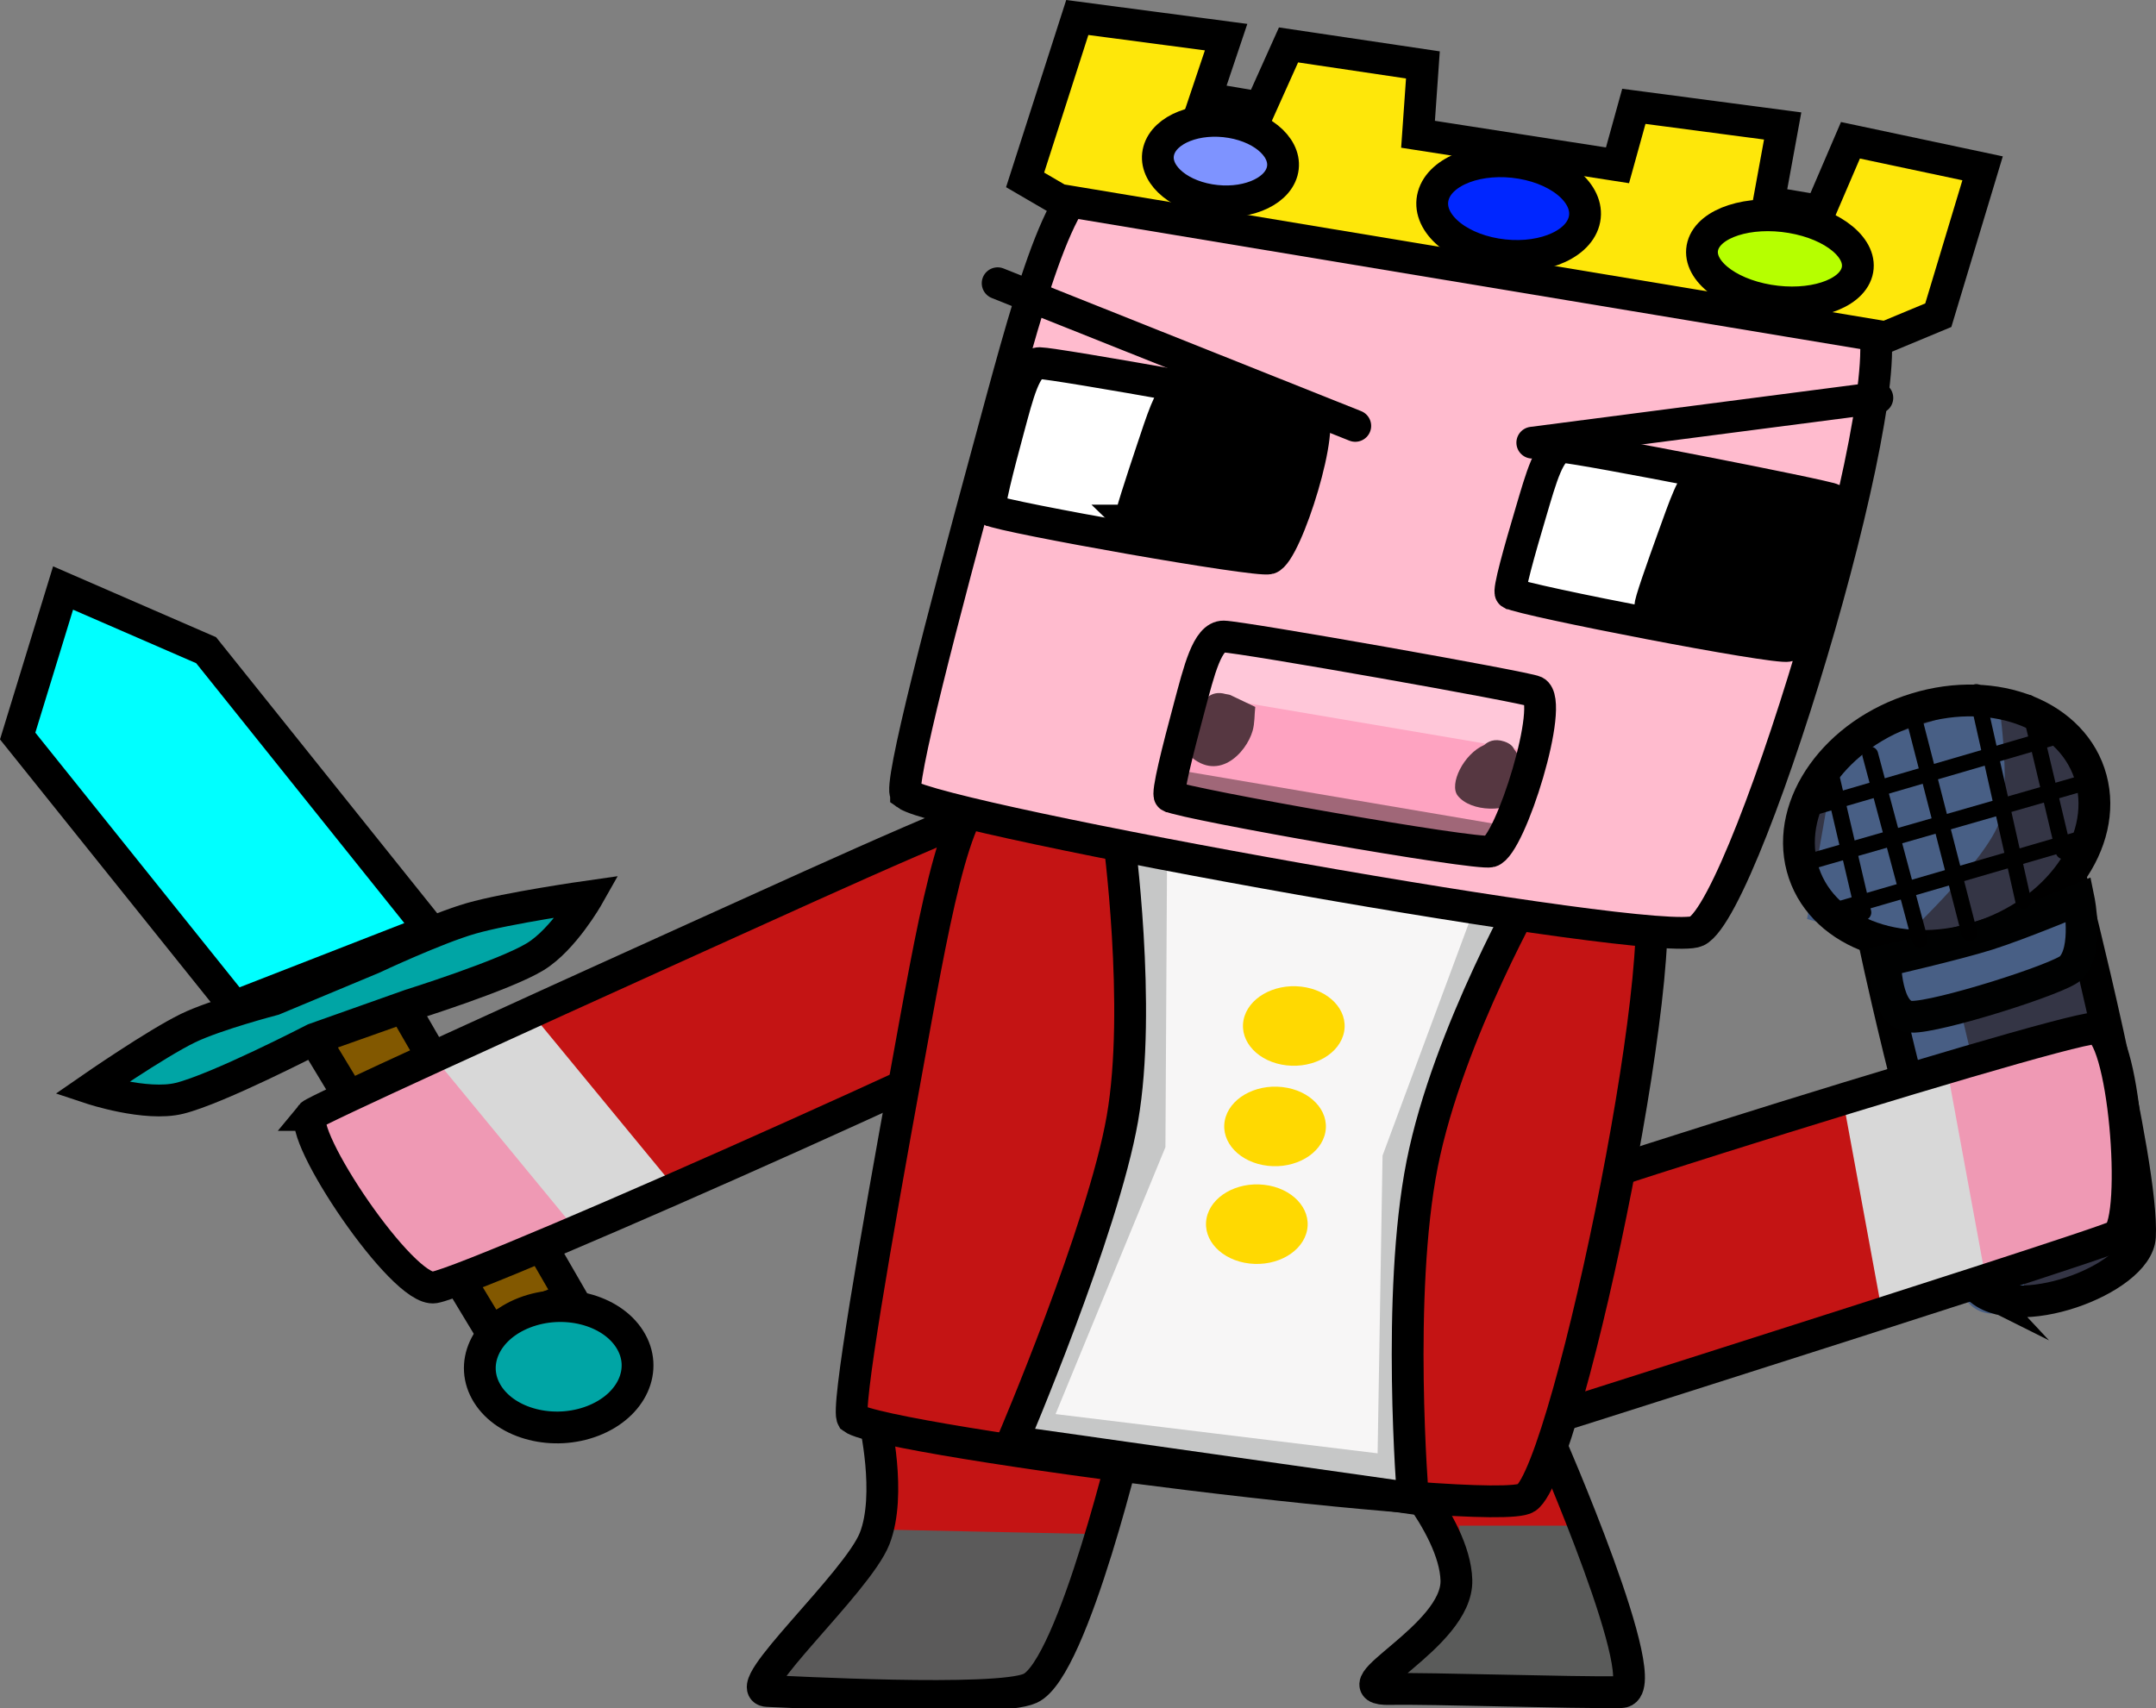 <svg version="1.1" xmlns="http://www.w3.org/2000/svg" xmlns:xlink="http://www.w3.org/1999/xlink" width="339.035" height="268.656" viewBox="0,0,339.035,268.656"><rect x="0" y="0" width="339.035" height="268.656" fill="#808080" stroke="none"/><g transform="translate(-46.963,-64.818)"><g data-paper-data="{&quot;isPaintingLayer&quot;:true}" fill-rule="nonzero" stroke-linejoin="miter" stroke-miterlimit="10" stroke-dasharray="" stroke-dashoffset="0" style="mix-blend-mode: normal"><g stroke-linecap="round"><path d="M290.318,290.629c0,0 17.536,40.046 11.578,40.13c-8.126,0.115 -29.94,-0.625 -36.387,-0.489c-8.813,0.185 10.737,-8.163 10.475,-17.129c-0.262,-8.965 -11.578,-20.554 -11.578,-20.554z" fill="#c41414" stroke="none" stroke-width="0"/><path d="M293.488,305.037c0,0 3.058,6.231 4.01,9.763c1.13,4.193 3.708,15.049 3.708,15.049l-34.458,-1.079l10.751,-13.161c0,0 -0.043,-4.807 -0.293,-6.641c-0.198,-1.459 -0.534,-3.931 -0.534,-3.931z" fill="#5a5b5a" stroke="#5a5b5a" stroke-width="0.5"/><path d="M290.318,290.844c0,0 17.536,40.046 11.578,40.13c-8.126,0.115 -29.94,-0.625 -36.387,-0.489c-8.813,0.185 10.737,-8.163 10.475,-17.129c-0.262,-8.965 -11.578,-20.554 -11.578,-20.554z" fill="none" stroke="#000000" stroke-width="5"/></g><g stroke="#000000" stroke-width="5"><path d="M110.215,222.891l26.588,46.032l-12.852,4.968l-27.577,-45.649z" fill="#825800" stroke-linecap="round"/><path d="M96.375,228.241c0,0 -15.208,7.864 -21.2,9.335c-5.275,1.294 -13.86,-1.556 -13.86,-1.556c0,0 10.095,-6.992 15.198,-9.479c4.333,-2.111 13.49,-4.5 13.49,-4.5l15.574,-6.502c0,0 9.929,-4.678 15.492,-6.275c5.713,-1.64 18.348,-3.438 18.348,-3.438c0,0 -3.809,6.74 -8.288,9.473c-4.819,2.941 -19.679,7.596 -19.679,7.596z" fill="#00a5a5" stroke-linecap="round"/><path d="M83.832,223.108l-34.091,-42.519l7.14,-23.283l22.498,9.783l35.245,44.015z" fill="#00ffff" stroke-linecap="round"/><path d="M140.189,288.309c-6.173,2.386 -13.582,0.51 -16.548,-4.191c-2.966,-4.701 -0.367,-10.446 5.806,-12.833c6.173,-2.386 13.582,-0.51 16.548,4.191c2.966,4.701 0.367,10.446 -5.806,12.833z" fill="#00a5a5" stroke-linecap="butt"/></g><g stroke-linecap="butt"><path d="M97.09,239.899c0.552,-0.677 31.379,-14.705 60.331,-27.815c24.943,-11.295 48.398,-22.037 51.015,-21.46c2.893,0.638 19.153,25.139 17.849,26.808c-2.985,3.823 -102.953,48.439 -109.837,49.595c-4.95,0.831 -21.735,-24.212 -19.358,-27.128z" fill="#c41414" stroke="none" stroke-width="0"/><path d="M94.792,241.712l22.576,-10.44l19.906,26.068l-22.576,10.44z" fill="#ef99b4" stroke="none" stroke-width="NaN"/><path d="M116.443,232.637l14.723,-7.661l20.717,25.171l-14.723,7.661z" fill="#d8d8d8" stroke="none" stroke-width="NaN"/><path d="M95.913,240.186c0.552,-0.677 31.379,-14.705 60.331,-27.815c24.943,-11.295 48.398,-22.037 51.015,-21.46c2.893,0.638 19.153,25.139 17.849,26.808c-2.985,3.823 -102.953,48.439 -109.837,49.595c-4.95,0.831 -21.735,-24.212 -19.358,-27.128z" fill="none" stroke="#000000" stroke-width="5"/></g><g><path d="M357.386,268.144c-5.773,-6.171 -15.668,-51.995 -15.668,-51.995c0,0 12.312,0.997 17.322,-0.807c5.23,-1.883 13.425,-10.265 13.425,-10.265c0,0 11.205,43.752 10.563,55.226c-0.379,6.775 -19.87,14.011 -25.643,7.84z" fill="#343545" stroke="none" stroke-width="0" stroke-linecap="butt"/><path d="M330.614,200.894c-2.662,-9.948 5.353,-21.122 17.902,-24.959c12.549,-3.837 24.879,1.117 27.541,11.065c2.662,9.948 -5.353,21.122 -17.902,24.959c-12.549,3.837 -24.879,-1.117 -27.541,-11.065z" fill="#343545" stroke="none" stroke-width="0" stroke-linecap="butt"/><path d="M360.264,266.438l-9.605,-40.496" fill="none" stroke="#485e84" stroke-width="10" stroke-linecap="round"/><path d="M357.829,267.173c-5.773,-6.171 -15.668,-51.995 -15.668,-51.995c0,0 12.312,0.997 17.322,-0.807c5.23,-1.883 13.425,-10.265 13.425,-10.265c0,0 11.205,43.752 10.563,55.226c-0.379,6.775 -19.87,14.011 -25.643,7.84z" fill="none" stroke="#000000" stroke-width="5" stroke-linecap="butt"/><path d="M331.125,209.366l4.584,-26.176l25.505,-8.355c0,0 2.038,12.934 0.271,18.893c-1.913,6.451 -16.285,19.685 -16.285,19.685z" fill="#485f85" stroke="none" stroke-width="0" stroke-linecap="butt"/><path d="M330.358,201.25c-2.662,-9.948 5.353,-21.122 17.902,-24.959c12.549,-3.837 24.879,1.117 27.541,11.065c2.662,9.948 -5.353,21.122 -17.902,24.959c-12.549,3.837 -24.879,-1.117 -27.541,-11.065z" fill="none" stroke="#000000" stroke-width="5" stroke-linecap="butt"/><path d="M347.48,224.744c-4.08,-0.159 -4.078,-8.814 -4.078,-8.814c0,0 11.116,-2.555 16.078,-4.12c5.179,-1.634 14.374,-5.486 14.374,-5.486c0,0 1.613,7.866 -1.254,10.741c-1.693,1.697 -21.039,7.839 -25.119,7.68z" fill="#485f85" stroke="#000101" stroke-width="5" stroke-linecap="butt"/><path d="M341.06,183.503l7.78,29.076" fill="none" stroke="#000000" stroke-width="2.5" stroke-linecap="round"/><path d="M339.977,208.33l-4.928,-21.041" fill="none" stroke="#000000" stroke-width="2.5" stroke-linecap="round"/><path d="M347.748,177.004l8.901,34.579" fill="none" stroke="#000000" stroke-width="2.5" stroke-linecap="round"/><path d="M357.742,173.67l7.377,32.818" fill="none" stroke="#000000" stroke-width="2.5" stroke-linecap="round"/><path d="M365.916,175.347l5.547,23.356" fill="none" stroke="#000000" stroke-width="2.5" stroke-linecap="round"/><path d="M374.434,196.681l-38.44,11.196" fill="none" stroke="#000000" stroke-width="2.5" stroke-linecap="round"/><path d="M376.519,187.415l-45.325,13.023" fill="none" stroke="#000000" stroke-width="2.5" stroke-linecap="round"/><path d="M371.788,180.232l-40.387,11.792" fill="none" stroke="#000000" stroke-width="2.5" stroke-linecap="round"/></g><g stroke-linecap="butt"><path d="M378.788,259.279c-0.79,0.653 -33.641,11.189 -64.462,21.014c-26.553,8.464 -51.581,16.556 -53.529,15.522c-2.154,-1.144 -4.326,-30.383 -2.426,-32.002c4.352,-3.708 110.464,-36.922 116.861,-37.118c4.599,-0.141 6.96,29.77 3.555,32.584z" fill="#c41414" stroke="none" stroke-width="0"/><path d="M382.501,257.661l-24.632,7.223l-5.865,-31.074l24.632,-7.223z" fill="#ef99b4" stroke="none" stroke-width="NaN"/><path d="M358.899,264.21l-16.146,6.081l-5.639,-30.659l16.146,-6.081z" fill="#d8d8d8" stroke="none" stroke-width="NaN"/><path d="M379.925,259.149c-0.79,0.653 -33.641,11.189 -64.462,21.014c-26.553,8.464 -51.581,16.556 -53.529,15.522c-2.154,-1.144 -4.326,-30.383 -2.426,-32.002c4.352,-3.708 110.464,-36.922 116.861,-37.118c4.599,-0.141 6.96,29.77 3.555,32.584z" fill="none" stroke="#000000" stroke-width="5"/></g><g stroke-linecap="round"><path d="M225.262,287.824c0,0 -9.062,39.943 -15.988,43.152c-5.31,2.46 -38.966,0.54 -41.9,0.432c-4.729,-0.174 14.301,-17.771 17.091,-25.028c2.79,-7.257 0,-19.418 0,-19.418z" fill="#c41414" stroke="none" stroke-width="0"/><path d="M217.681,306.331l-7.443,20.497l-3.032,2.589l-13.507,0.863l-25.361,-1.079c0,0 12.51,-12.099 15.614,-16.441c2.037,-2.849 3.13,-7.077 3.13,-7.077z" fill="#5b5a5a" stroke="#5b5a5a" stroke-width="0.5"/><path d="M224.711,289.081c0,0 -8.934,38.229 -15.763,41.301c-5.235,2.354 -38.416,0.516 -41.309,0.413c-4.662,-0.167 14.099,-17.009 16.85,-23.954c2.751,-6.945 0,-18.585 0,-18.585z" fill="none" stroke="#000000" stroke-width="5"/></g><path d="M181.056,287.877c-1.133,-0.849 3.697,-28.504 8.417,-54.421c4.067,-22.329 7.544,-43.427 13.015,-44.303c6.05,-0.968 99.927,10.989 102.803,13.053c6.588,4.728 -11.576,93.678 -18.315,98.209c-4.845,3.257 -101.039,-8.878 -105.92,-12.537z" fill="#c41414" stroke="#000000" stroke-width="5" stroke-linecap="butt"/><g><g stroke-linecap="round"><path d="M288.477,202.853c0,0 -13.637,23.605 -17.715,44.202c-4.078,20.596 -1.452,52.601 -1.452,52.601l-62.964,-8.938c0,0 14.21,-33.271 17.273,-50.794c3.063,-17.523 -0.606,-44.551 -0.606,-44.551z" fill="#f7f6f6" stroke="none" stroke-width="0"/><path d="M209.392,289.322l18.34,-44.566l0.258,-46.196l54.554,6.233l-15.68,42.254l-0.815,49.185z" fill="none" stroke="#c6c7c7" stroke-width="5"/><path d="M288.317,203.707c0,0 -13.637,23.605 -17.715,44.202c-4.078,20.596 -1.452,52.601 -1.452,52.601l-62.964,-8.938c0,0 14.21,-33.271 17.273,-50.794c3.063,-17.523 -0.606,-44.551 -0.606,-44.551z" fill="none" stroke="#000000" stroke-width="5"/></g><path d="M242.505,225.292c0.638,-3.419 4.696,-5.787 9.065,-5.288c4.369,0.499 7.393,3.676 6.756,7.095c-0.638,3.419 -4.696,5.787 -9.065,5.288c-4.369,-0.499 -7.393,-3.676 -6.756,-7.095z" fill="#ffd901" stroke="none" stroke-width="NaN" stroke-linecap="butt"/><path d="M239.558,241.091c0.638,-3.419 4.696,-5.787 9.065,-5.288c4.369,0.499 7.393,3.676 6.756,7.095c-0.638,3.419 -4.696,5.787 -9.065,5.288c-4.369,-0.499 -7.393,-3.676 -6.756,-7.095z" fill="#ffd901" stroke="none" stroke-width="NaN" stroke-linecap="butt"/><path d="M236.692,256.463c0.638,-3.419 4.696,-5.787 9.065,-5.288c4.369,0.499 7.393,3.676 6.756,7.095c-0.638,3.419 -4.696,5.787 -9.065,5.288c-4.369,-0.499 -7.393,-3.676 -6.756,-7.095z" fill="#ffd901" stroke="none" stroke-width="NaN" stroke-linecap="butt"/></g><g><path d="M189.441,189.724c-1.291,-0.948 5.889,-28.288 12.848,-53.895c5.995,-22.061 11.229,-42.937 17.734,-43.353c7.192,-0.46 117.35,19.487 120.634,21.802c7.523,5.302 -18.679,93.019 -26.875,96.995c-5.893,2.858 -118.777,-17.463 -124.341,-21.548z" fill="#ffbbce" stroke="#000000" stroke-width="5" stroke-linecap="butt"/><g stroke="#000000" stroke-width="5" stroke-linecap="butt"><path d="M202.721,145.055c-0.477,-0.255 1.204,-6.782 2.86,-12.89c1.426,-5.263 2.623,-10.251 4.87,-10.229c2.484,0.023 41.332,6.958 42.542,7.584c2.77,1.434 -3.722,22.313 -6.45,23.127c-1.961,0.586 -41.768,-6.492 -43.821,-7.592z" fill="#ffffff"/><path d="M224.726,146.701c-0.208,-0.203 1.625,-5.823 3.383,-11.085c1.515,-4.534 2.87,-8.826 4.024,-8.876c1.276,-0.055 20.254,4.681 20.784,5.179c1.214,1.139 -5.224,19.152 -6.75,19.929c-1.097,0.559 -20.547,-4.27 -21.442,-5.147z" fill="#000000"/></g><g stroke="#000000" stroke-width="5" stroke-linecap="butt"><path d="M284.546,158.141c-0.47,-0.263 1.374,-6.762 3.181,-12.844c1.557,-5.24 2.879,-10.209 5.125,-10.153c2.483,0.061 41.151,7.59 42.344,8.234c2.734,1.476 -4.279,22.252 -7.026,23.024c-1.976,0.555 -41.597,-7.13 -43.623,-8.261z" fill="#ffffff"/><path d="M306.506,160.124c-0.203,-0.206 1.771,-5.797 3.66,-11.031c1.627,-4.51 3.09,-8.78 4.245,-8.813c1.277,-0.036 20.133,4.99 20.651,5.496c1.185,1.157 -5.701,19.068 -7.246,19.822c-1.111,0.542 -20.437,-4.584 -21.309,-5.474z" fill="#000000"/></g><g stroke="#000000" stroke-width="5"><path d="M239.771,70.659l-3.226,9.608l8.621,1.463l4.421,-9.847l21.13,3.145l-0.766,10.909l31.367,4.883l2.571,-9.278l23.402,3.089l-2.194,11.991l8.082,1.372l4.771,-11.112l20.779,4.41l-6.965,23.103l-8.29,3.45l-129.967,-21.62l-5.343,-3.115l8.205,-25.542z" fill="#fee70a" stroke-linecap="round"/><path d="M237.187,96.272c-5.356,-0.909 -8.94,-4.384 -8.004,-7.761c0.936,-3.377 6.036,-5.378 11.393,-4.469c5.356,0.909 8.94,4.384 8.004,7.761c-0.936,3.377 -6.036,5.378 -11.393,4.469z" fill="#7e93ff" stroke-linecap="butt"/><path d="M282.212,104.798c-6.547,-1.111 -10.964,-5.222 -9.867,-9.181c1.097,-3.959 7.293,-6.268 13.84,-5.157c6.547,1.111 10.964,5.222 9.867,9.181c-1.097,3.959 -7.293,6.268 -13.84,5.157z" fill="#0026ff" stroke-linecap="butt"/><path d="M325.047,112.069c-6.695,-1.136 -11.312,-4.984 -10.312,-8.594c1,-3.61 7.239,-5.615 13.934,-4.479c6.695,1.136 11.312,4.984 10.312,8.594c-1,3.61 -7.239,5.615 -13.934,4.479z" fill="#b6ff00" stroke-linecap="butt"/></g><g stroke-linecap="butt"><path d="M230.637,189.135c-0.552,-0.283 1.255,-7.382 3.041,-14.025c1.538,-5.724 2.819,-11.15 5.397,-11.107c2.85,0.048 47.554,7.96 48.953,8.653c3.205,1.588 -3.854,24.289 -6.969,25.152c-2.24,0.62 -48.044,-7.456 -50.422,-8.673z" fill="#fea3c1" stroke="none" stroke-width="0"/><path d="M236.979,174.391l2.454,-8.856l49.569,8.414l-2.454,8.856z" fill="#ffc7d9" stroke="none" stroke-width="0"/><path d="M239.68,173.979c0.442,0.053 0.744,0.156 0.744,0.156l3.93,1.874c-0.138,1.252 -0.067,2.528 -0.415,3.755c-0.989,3.485 -5.633,8.49 -10.439,3.384c-1.635,-1.737 1.839,-6.338 2.757,-7.988c0,0 1.041,-1.871 3.423,-1.181z" fill="#563741" stroke="none" stroke-width="0.5"/><path d="M285.077,182.699c0.573,0.626 0.84,1.49 0.83,2.346c1.514,1.447 2.756,3.047 0.577,5.266c-2.333,2.375 -8.265,2.27 -10.303,-0.359c-1.371,-1.769 0.908,-6.551 4.202,-7.966c0.545,-0.503 1.567,-1.071 3.144,-0.533c0.927,0.316 1.366,0.783 1.55,1.247z" fill="#563741" stroke="none" stroke-width="0.5"/><path d="M230.806,190.564l1.285,-4.639l52.263,8.871l-1.285,4.639z" fill="#a06778" stroke="none" stroke-width="0"/><path d="M230.942,190.07c-0.552,-0.283 1.255,-7.382 3.041,-14.025c1.538,-5.724 2.819,-11.15 5.397,-11.107c2.85,0.048 47.554,7.96 48.953,8.653c3.205,1.588 -3.854,24.289 -6.969,25.152c-2.24,0.62 -48.044,-7.456 -50.422,-8.673z" fill="none" stroke="#000000" stroke-width="5"/></g></g><path d="M260.08,131.806l-56.235,-22.439" fill="none" stroke="#000000" stroke-width="5" stroke-linecap="round"/><path d="M342.179,127.398l-54.26,7.047" fill="none" stroke="#000000" stroke-width="5" stroke-linecap="round"/></g></g></svg>